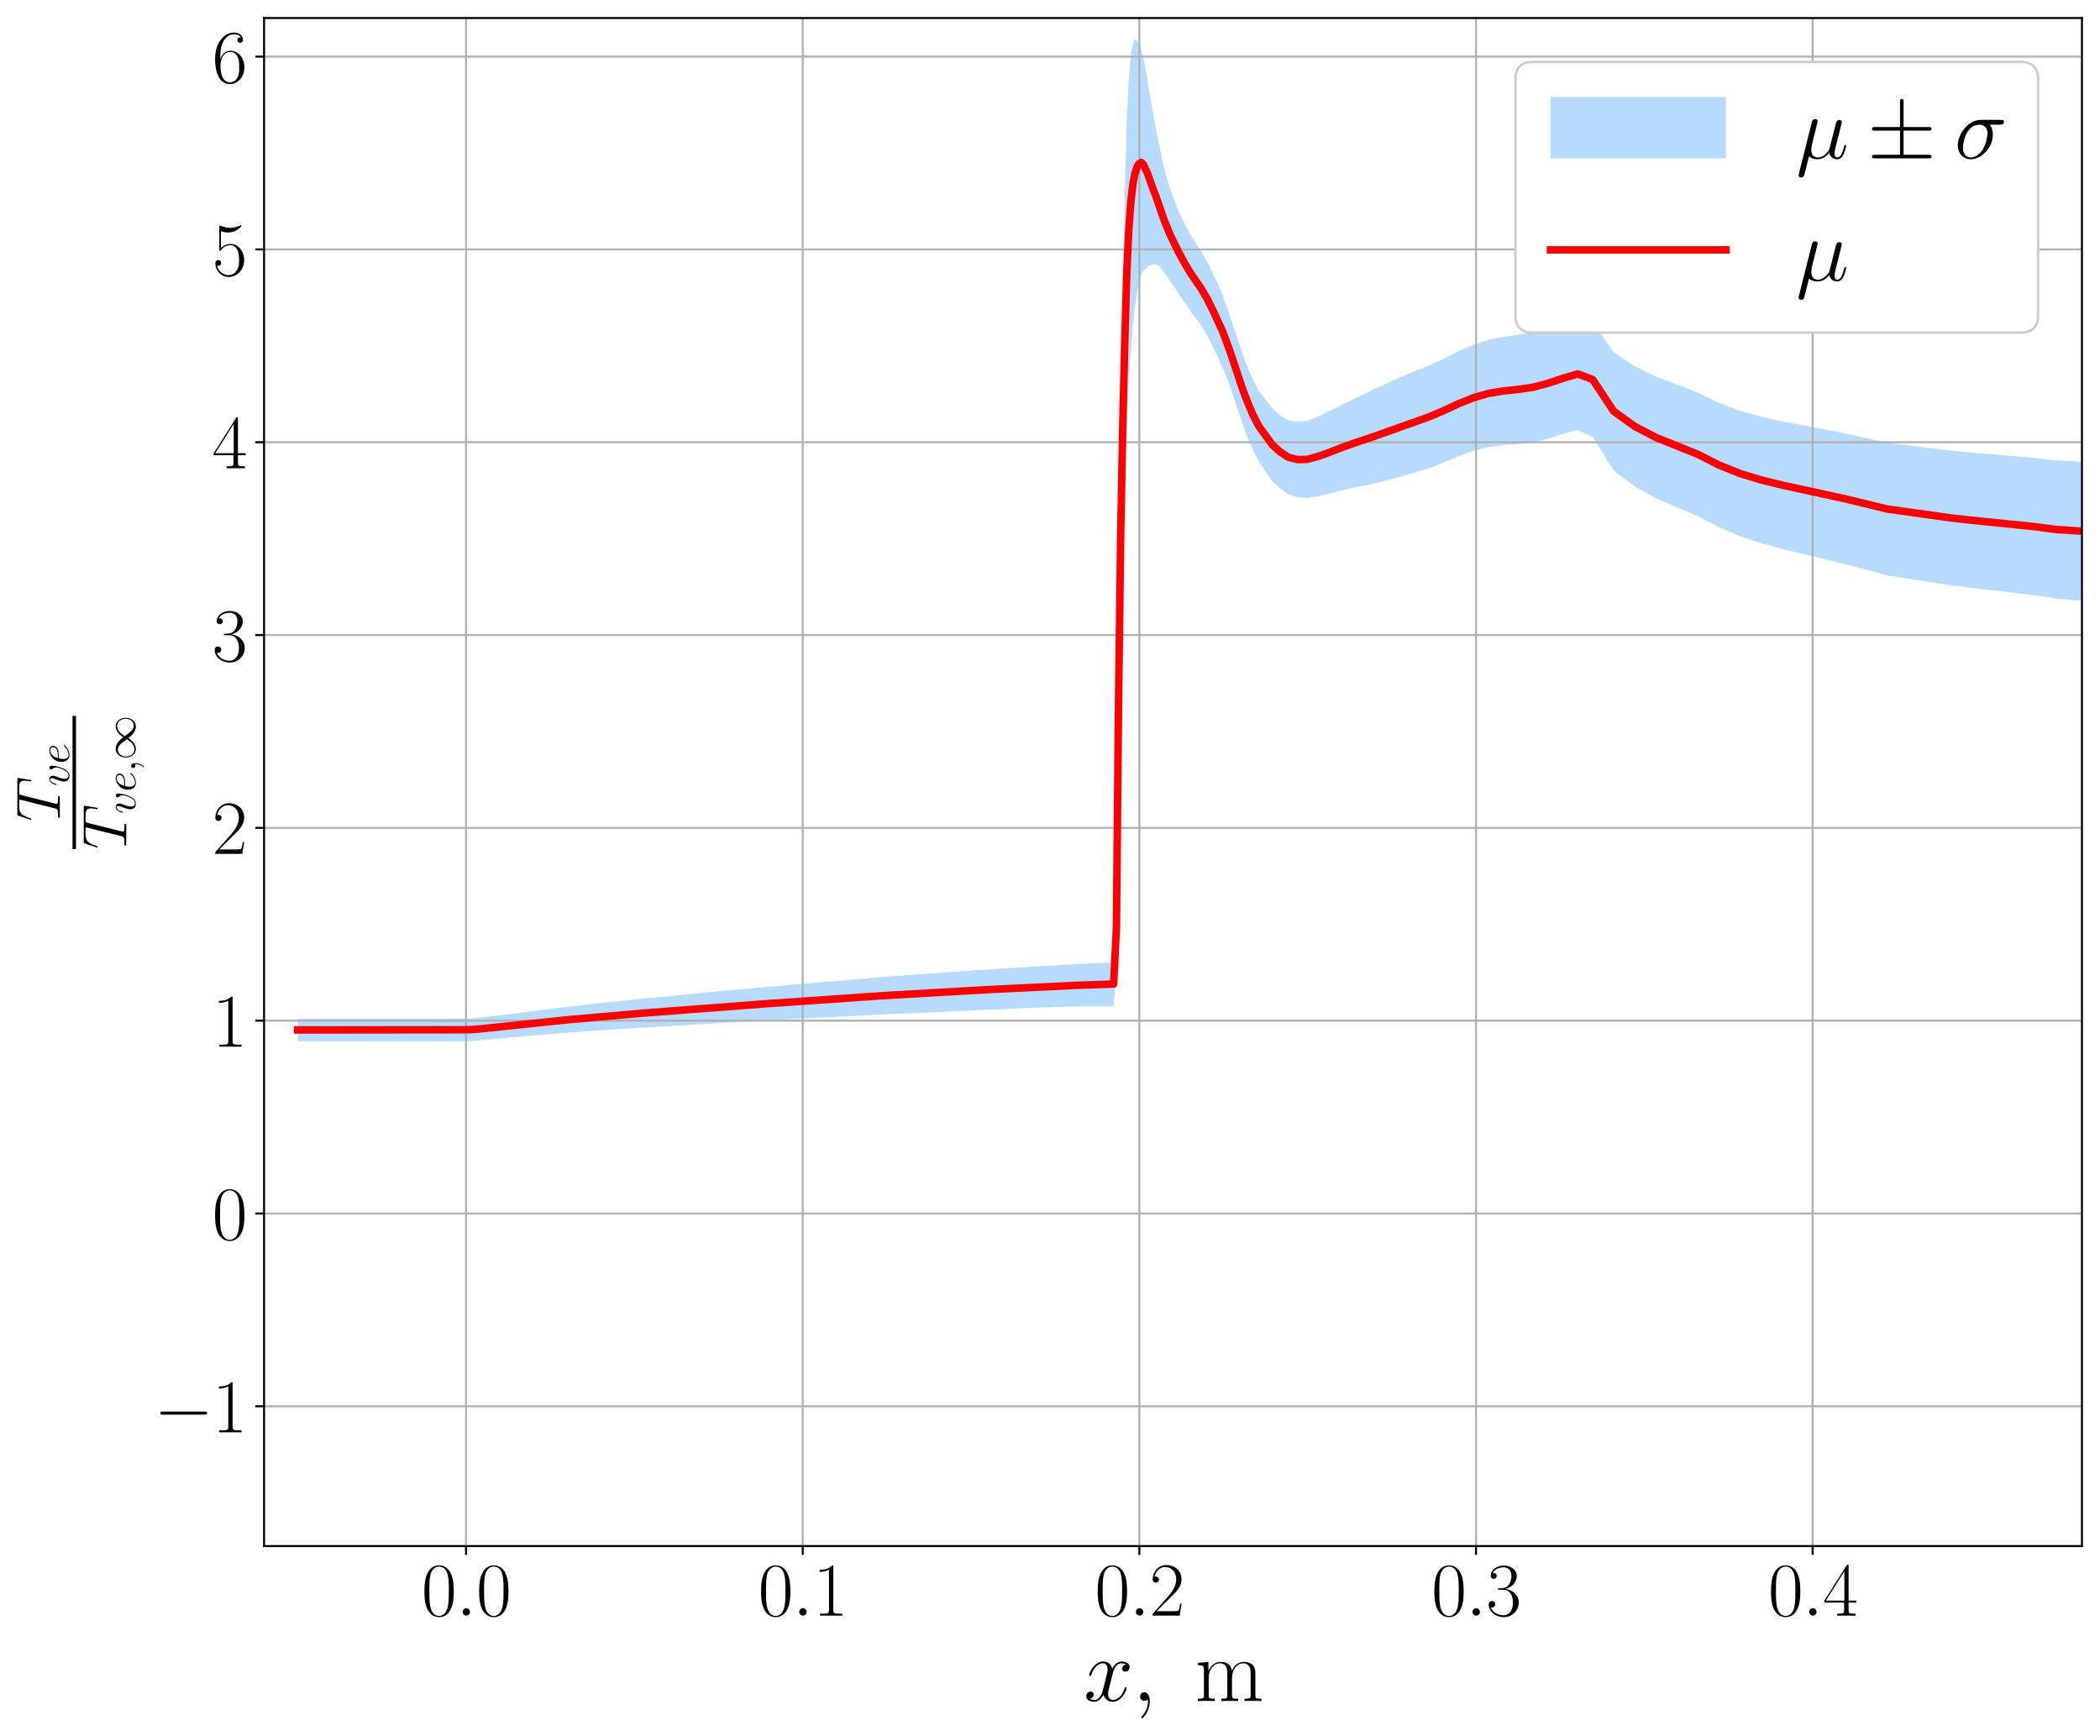 <?xml version="1.0" encoding="utf-8" standalone="no"?>
<!DOCTYPE svg PUBLIC "-//W3C//DTD SVG 1.1//EN"
  "http://www.w3.org/Graphics/SVG/1.1/DTD/svg11.dtd">
<svg xmlns:xlink="http://www.w3.org/1999/xlink" width="837.979pt" height="692.806pt" viewBox="0 0 837.979 692.806" xmlns="http://www.w3.org/2000/svg" version="1.1">
 <defs>
  <style type="text/css">*{stroke-linejoin: round; stroke-linecap: butt}</style>
 </defs>
 <g id="figure_1">
  <g id="patch_1">
   <path d="M 0 692.806 
L 837.979 692.806 
L 837.979 0 
L 0 0 
z
" style="fill: #ffffff"/>
  </g>
  <g id="axes_1">
   <g id="patch_2">
    <path d="M 105.379 617.04 
L 830.779 617.04 
L 830.779 7.2 
L 105.379 7.2 
z
" style="fill: #ffffff"/>
   </g>
   <g id="PolyCollection_1">
    <path d="M 118.812 415.57 
L 118.812 406.525 
L 137.069 406.525 
L 150.397 406.525 
L 160.127 406.525 
L 167.23 406.525 
L 172.415 406.525 
L 176.202 406.525 
L 178.967 406.525 
L 180.987 406.525 
L 182.463 406.525 
L 183.642 406.525 
L 184.81 406.525 
L 185.979 406.489 
L 187.176 406.442 
L 188.374 406.378 
L 189.571 406.297 
L 190.769 406.19 
L 191.967 406.056 
L 193.164 405.93 
L 194.362 405.806 
L 195.559 405.679 
L 196.757 405.548 
L 197.954 405.404 
L 199.152 405.258 
L 200.349 405.11 
L 201.547 404.962 
L 202.745 404.815 
L 203.942 404.674 
L 205.14 404.537 
L 206.337 404.389 
L 207.535 404.232 
L 208.732 404.072 
L 209.93 403.904 
L 211.128 403.74 
L 212.325 403.579 
L 213.523 403.418 
L 214.72 403.264 
L 215.918 403.111 
L 217.115 402.956 
L 218.313 402.79 
L 219.511 402.639 
L 220.708 402.505 
L 221.906 402.358 
L 223.103 402.218 
L 224.301 402.069 
L 225.498 401.926 
L 226.696 401.793 
L 227.894 401.665 
L 229.121 401.525 
L 230.393 401.372 
L 231.71 401.216 
L 233.076 401.058 
L 234.492 400.908 
L 235.961 400.734 
L 237.484 400.556 
L 239.063 400.376 
L 240.701 400.199 
L 242.398 400.018 
L 244.157 399.841 
L 245.981 399.654 
L 247.871 399.468 
L 249.833 399.281 
L 251.865 399.091 
L 253.973 398.881 
L 256.158 398.624 
L 258.423 398.397 
L 260.773 398.159 
L 263.208 397.932 
L 265.732 397.705 
L 268.35 397.449 
L 271.065 397.178 
L 273.879 396.877 
L 276.797 396.585 
L 279.822 396.29 
L 282.958 395.978 
L 286.21 395.674 
L 289.582 395.358 
L 293.078 395.06 
L 296.702 394.749 
L 300.46 394.396 
L 304.357 394.041 
L 308.397 393.684 
L 312.586 393.307 
L 316.929 392.91 
L 321.432 392.536 
L 326.101 392.153 
L 330.942 391.766 
L 335.936 391.347 
L 341.074 390.877 
L 346.401 390.397 
L 351.925 389.903 
L 357.652 389.497 
L 363.59 389.089 
L 369.747 388.622 
L 376.131 388.179 
L 382.75 387.697 
L 389.613 387.198 
L 396.73 386.772 
L 404.109 386.314 
L 411.759 385.809 
L 419.312 385.38 
L 424.949 385.049 
L 428.963 384.817 
L 431.823 384.666 
L 433.859 384.562 
L 435.311 384.493 
L 436.452 384.436 
L 437.583 384.385 
L 438.714 384.333 
L 439.845 384.278 
L 440.976 384.211 
L 442.107 384.146 
L 443.238 384.065 
L 444.369 383.859 
L 445.5 353.871 
L 446.325 229.289 
L 447.15 168.594 
L 447.974 117.251 
L 448.799 77.658 
L 449.624 47.721 
L 450.449 30.881 
L 451.274 21.598 
L 452.098 17.349 
L 452.923 15.731 
L 453.748 16.067 
L 454.573 17.686 
L 455.398 19.922 
L 456.222 23.14 
L 457.047 27.215 
L 457.872 31.854 
L 458.697 36.968 
L 459.522 41.874 
L 460.346 46.514 
L 461.171 50.763 
L 461.996 55.107 
L 462.821 59.118 
L 463.645 63.094 
L 464.47 66.768 
L 465.295 69.824 
L 466.12 72.68 
L 466.945 75.231 
L 467.769 77.568 
L 468.594 79.78 
L 469.419 81.954 
L 470.244 83.977 
L 471.069 85.887 
L 471.893 87.667 
L 472.718 89.353 
L 473.543 90.982 
L 474.368 92.529 
L 475.193 93.971 
L 476.017 95.288 
L 476.842 96.636 
L 477.667 97.844 
L 478.492 99.014 
L 479.317 100.357 
L 480.141 101.765 
L 480.966 103.163 
L 481.791 104.709 
L 482.624 106.376 
L 483.509 108.238 
L 484.472 110.228 
L 485.51 112.425 
L 486.637 114.991 
L 487.861 117.787 
L 489.187 121.557 
L 490.626 125.576 
L 492.191 130.323 
L 493.893 135.46 
L 495.742 140.988 
L 497.755 146.362 
L 499.944 151.466 
L 502.326 155.976 
L 504.92 159.453 
L 507.74 163.051 
L 510.809 165.76 
L 514.144 167.734 
L 517.767 168.317 
L 521.699 167.927 
L 525.958 166.255 
L 530.561 164.021 
L 535.521 161.482 
L 540.839 158.883 
L 546.498 156.207 
L 552.412 153.388 
L 558.351 150.765 
L 564.289 148.198 
L 570.228 145.868 
L 576.166 143.108 
L 582.105 140.122 
L 588.043 137.56 
L 593.982 135.628 
L 599.92 134.432 
L 605.859 133.557 
L 611.798 132.528 
L 617.736 130.85 
L 623.675 128.815 
L 629.613 126.809 
L 635.552 128.58 
L 643.947 140.552 
L 652.343 146.212 
L 660.739 150.298 
L 669.135 153.484 
L 677.531 156.7 
L 685.927 160.801 
L 694.322 163.963 
L 702.718 166.295 
L 711.114 168.137 
L 719.51 169.749 
L 727.906 171.359 
L 736.302 172.99 
L 744.697 174.796 
L 753.093 176.682 
L 761.489 177.75 
L 769.885 178.788 
L 778.281 179.794 
L 786.677 180.607 
L 795.072 181.31 
L 803.468 182.013 
L 811.864 182.762 
L 820.26 183.753 
L 828.656 184.226 
L 837.052 184.68 
L 837.052 240.133 
L 837.052 240.133 
L 828.656 239.586 
L 820.26 238.867 
L 811.864 237.598 
L 803.468 236.578 
L 795.072 235.599 
L 786.677 234.632 
L 778.281 233.55 
L 769.885 232.287 
L 761.489 230.974 
L 753.093 229.629 
L 744.697 227.347 
L 736.302 225.169 
L 727.906 223.093 
L 719.51 221.104 
L 711.114 219.06 
L 702.718 216.775 
L 694.322 214.004 
L 685.927 210.401 
L 677.531 205.954 
L 669.135 202.463 
L 660.739 198.843 
L 652.343 194.167 
L 643.947 187.767 
L 635.552 174.384 
L 629.613 171.662 
L 623.675 173.128 
L 617.736 175.063 
L 611.798 176.572 
L 605.859 177.261 
L 599.92 177.62 
L 593.982 178.379 
L 588.043 179.869 
L 582.105 182.043 
L 576.166 184.592 
L 570.228 186.874 
L 564.289 188.661 
L 558.351 190.38 
L 552.412 191.967 
L 546.498 193.414 
L 540.839 194.473 
L 535.521 195.647 
L 530.561 197.015 
L 525.958 198.059 
L 521.699 198.726 
L 517.767 198.526 
L 514.144 197.277 
L 510.809 194.916 
L 507.74 192.083 
L 504.92 188.065 
L 502.326 184.205 
L 499.944 179.565 
L 497.755 174.375 
L 495.742 168.993 
L 493.893 163.396 
L 492.191 158.347 
L 490.626 153.765 
L 489.187 149.925 
L 487.861 146.755 
L 486.637 144.157 
L 485.51 141.631 
L 484.472 139.506 
L 483.509 137.562 
L 482.624 135.717 
L 481.791 134.096 
L 480.966 132.578 
L 480.141 131.267 
L 479.317 129.998 
L 478.492 128.772 
L 477.667 127.729 
L 476.842 126.694 
L 476.017 125.499 
L 475.193 124.35 
L 474.368 123.168 
L 473.543 121.963 
L 472.718 120.792 
L 471.893 119.566 
L 471.069 118.322 
L 470.244 117.054 
L 469.419 115.792 
L 468.594 114.547 
L 467.769 113.391 
L 466.945 112.232 
L 466.12 111.059 
L 465.295 109.748 
L 464.47 108.644 
L 463.645 107.466 
L 462.821 106.497 
L 461.996 105.935 
L 461.171 105.467 
L 460.346 105.596 
L 459.522 105.744 
L 458.697 105.999 
L 457.872 106.358 
L 457.047 107.374 
L 456.222 108.071 
L 455.398 109.753 
L 454.573 112.856 
L 453.748 116.938 
L 452.923 122.425 
L 452.098 129.298 
L 451.274 139.176 
L 450.449 151.921 
L 449.624 170.391 
L 448.799 196.936 
L 447.974 225.987 
L 447.15 264.19 
L 446.325 335.321 
L 445.5 386.509 
L 444.369 401.614 
L 443.238 401.557 
L 442.107 401.593 
L 440.976 401.613 
L 439.845 401.631 
L 438.714 401.638 
L 437.583 401.638 
L 436.452 401.641 
L 435.311 401.646 
L 433.859 401.657 
L 431.823 401.68 
L 428.963 401.723 
L 424.949 401.804 
L 419.312 401.974 
L 411.759 402.24 
L 404.109 402.597 
L 396.73 402.891 
L 389.613 403.18 
L 382.75 403.518 
L 376.131 403.846 
L 369.747 404.116 
L 363.59 404.416 
L 357.652 404.657 
L 351.925 404.886 
L 346.401 405.205 
L 341.074 405.479 
L 335.936 405.757 
L 330.942 405.995 
L 326.101 406.225 
L 321.432 406.455 
L 316.929 406.674 
L 312.586 406.91 
L 308.397 407.135 
L 304.357 407.346 
L 300.46 407.56 
L 296.702 407.769 
L 293.078 407.954 
L 289.582 408.133 
L 286.21 408.328 
L 282.958 408.522 
L 279.822 408.732 
L 276.797 408.925 
L 273.879 409.107 
L 271.065 409.286 
L 268.35 409.454 
L 265.732 409.615 
L 263.208 409.749 
L 260.773 409.875 
L 258.423 409.997 
L 256.158 410.123 
L 253.973 410.283 
L 251.865 410.421 
L 249.833 410.545 
L 247.871 410.665 
L 245.981 410.777 
L 244.157 410.89 
L 242.398 410.999 
L 240.701 411.115 
L 239.063 411.224 
L 237.484 411.34 
L 235.961 411.46 
L 234.492 411.578 
L 233.076 411.675 
L 231.71 411.773 
L 230.393 411.868 
L 229.121 411.959 
L 227.894 412.05 
L 226.696 412.141 
L 225.498 412.234 
L 224.301 412.321 
L 223.103 412.412 
L 221.906 412.496 
L 220.708 412.598 
L 219.511 412.682 
L 218.313 412.783 
L 217.115 412.887 
L 215.918 412.986 
L 214.72 413.086 
L 213.523 413.198 
L 212.325 413.31 
L 211.128 413.42 
L 209.93 413.536 
L 208.732 413.655 
L 207.535 413.762 
L 206.337 413.867 
L 205.14 413.97 
L 203.942 414.067 
L 202.745 414.168 
L 201.547 414.277 
L 200.349 414.386 
L 199.152 414.496 
L 197.954 414.604 
L 196.757 414.714 
L 195.559 414.813 
L 194.362 414.913 
L 193.164 415.018 
L 191.967 415.127 
L 190.769 415.251 
L 189.571 415.349 
L 188.374 415.427 
L 187.176 415.488 
L 185.979 415.534 
L 184.81 415.569 
L 183.642 415.57 
L 182.463 415.57 
L 180.987 415.57 
L 178.967 415.57 
L 176.202 415.57 
L 172.415 415.57 
L 167.23 415.57 
L 160.127 415.57 
L 150.397 415.57 
L 137.069 415.57 
L 118.812 415.57 
z
" clip-path="url(#pfadf6f9ced)" style="fill: #99ccff; fill-opacity: 0.7"/>
   </g>
   <g id="matplotlib.axis_1">
    <g id="xtick_1">
     <g id="line2d_1">
      <path d="M 185.979 617.04 
L 185.979 7.2 
" clip-path="url(#pfadf6f9ced)" style="fill: none; stroke: #b0b0b0; stroke-width: 0.8; stroke-linecap: square"/>
     </g>
     <g id="line2d_2">
      <defs>
       <path id="m563485d1ba" d="M 0 0 
L 0 3.5 
" style="stroke: #000000; stroke-width: 0.8"/>
      </defs>
      <g>
       <use xlink:href="#m563485d1ba" x="185.979" y="617.04" style="stroke: #000000; stroke-width: 0.8"/>
      </g>
     </g>
     <g id="text_1">
      <!-- $\mathdefault{0.0}$ -->
      <g transform="translate(168.207 644.795) scale(0.3 -0.3)">
       <defs>
        <path id="CMR17-30" d="M 2688 2025 
C 2688 2416 2682 3080 2413 3591 
C 2176 4039 1798 4198 1466 4198 
C 1158 4198 768 4058 525 3597 
C 269 3118 243 2524 243 2025 
C 243 1661 250 1106 448 619 
C 723 -39 1216 -128 1466 -128 
C 1760 -128 2208 -7 2470 600 
C 2662 1042 2688 1559 2688 2025 
z
M 1466 -26 
C 1056 -26 813 325 723 812 
C 653 1188 653 1738 653 2096 
C 653 2588 653 2997 736 3387 
C 858 3929 1216 4096 1466 4096 
C 1728 4096 2067 3923 2189 3400 
C 2272 3036 2278 2607 2278 2096 
C 2278 1680 2278 1169 2202 792 
C 2067 95 1690 -26 1466 -26 
z
" transform="scale(0.016)"/>
        <path id="CMMI12-3a" d="M 1178 307 
C 1178 492 1024 619 870 619 
C 685 619 557 466 557 313 
C 557 128 710 0 864 0 
C 1050 0 1178 153 1178 307 
z
" transform="scale(0.016)"/>
       </defs>
       <use xlink:href="#CMR17-30" transform="scale(0.996)"/>
       <use xlink:href="#CMMI12-3a" transform="translate(45.69 0) scale(0.996)"/>
       <use xlink:href="#CMR17-30" transform="translate(72.788 0) scale(0.996)"/>
      </g>
     </g>
    </g>
    <g id="xtick_2">
     <g id="line2d_3">
      <path d="M 320.312 617.04 
L 320.312 7.2 
" clip-path="url(#pfadf6f9ced)" style="fill: none; stroke: #b0b0b0; stroke-width: 0.8; stroke-linecap: square"/>
     </g>
     <g id="line2d_4">
      <g>
       <use xlink:href="#m563485d1ba" x="320.312" y="617.04" style="stroke: #000000; stroke-width: 0.8"/>
      </g>
     </g>
     <g id="text_2">
      <!-- $\mathdefault{0.1}$ -->
      <g transform="translate(302.54 644.795) scale(0.3 -0.3)">
       <defs>
        <path id="CMR17-31" d="M 1702 4058 
C 1702 4192 1696 4192 1606 4192 
C 1357 3916 979 3827 621 3827 
C 602 3827 570 3827 563 3808 
C 557 3795 557 3782 557 3648 
C 755 3648 1088 3686 1344 3839 
L 1344 461 
C 1344 236 1331 160 781 160 
L 589 160 
L 589 0 
C 896 0 1216 0 1523 0 
C 1830 0 2150 0 2458 0 
L 2458 160 
L 2266 160 
C 1715 160 1702 230 1702 458 
L 1702 4058 
z
" transform="scale(0.016)"/>
       </defs>
       <use xlink:href="#CMR17-30" transform="scale(0.996)"/>
       <use xlink:href="#CMMI12-3a" transform="translate(45.69 0) scale(0.996)"/>
       <use xlink:href="#CMR17-31" transform="translate(72.788 0) scale(0.996)"/>
      </g>
     </g>
    </g>
    <g id="xtick_3">
     <g id="line2d_5">
      <path d="M 454.645 617.04 
L 454.645 7.2 
" clip-path="url(#pfadf6f9ced)" style="fill: none; stroke: #b0b0b0; stroke-width: 0.8; stroke-linecap: square"/>
     </g>
     <g id="line2d_6">
      <g>
       <use xlink:href="#m563485d1ba" x="454.645" y="617.04" style="stroke: #000000; stroke-width: 0.8"/>
      </g>
     </g>
     <g id="text_3">
      <!-- $\mathdefault{0.2}$ -->
      <g transform="translate(436.874 644.795) scale(0.3 -0.3)">
       <defs>
        <path id="CMR17-32" d="M 2669 989 
L 2554 989 
C 2490 536 2438 459 2413 420 
C 2381 369 1920 369 1830 369 
L 602 369 
C 832 619 1280 1072 1824 1597 
C 2214 1967 2669 2402 2669 3035 
C 2669 3790 2067 4224 1395 4224 
C 691 4224 262 3604 262 3030 
C 262 2780 448 2748 525 2748 
C 589 2748 781 2787 781 3010 
C 781 3207 614 3264 525 3264 
C 486 3264 448 3258 422 3245 
C 544 3790 915 4058 1306 4058 
C 1862 4058 2227 3617 2227 3035 
C 2227 2479 1901 2000 1536 1584 
L 262 146 
L 262 0 
L 2515 0 
L 2669 989 
z
" transform="scale(0.016)"/>
       </defs>
       <use xlink:href="#CMR17-30" transform="scale(0.996)"/>
       <use xlink:href="#CMMI12-3a" transform="translate(45.69 0) scale(0.996)"/>
       <use xlink:href="#CMR17-32" transform="translate(72.788 0) scale(0.996)"/>
      </g>
     </g>
    </g>
    <g id="xtick_4">
     <g id="line2d_7">
      <path d="M 588.979 617.04 
L 588.979 7.2 
" clip-path="url(#pfadf6f9ced)" style="fill: none; stroke: #b0b0b0; stroke-width: 0.8; stroke-linecap: square"/>
     </g>
     <g id="line2d_8">
      <g>
       <use xlink:href="#m563485d1ba" x="588.979" y="617.04" style="stroke: #000000; stroke-width: 0.8"/>
      </g>
     </g>
     <g id="text_4">
      <!-- $\mathdefault{0.3}$ -->
      <g transform="translate(571.207 644.795) scale(0.3 -0.3)">
       <defs>
        <path id="CMR17-33" d="M 1414 2157 
C 1984 2157 2234 1662 2234 1090 
C 2234 320 1824 25 1453 25 
C 1114 25 563 194 390 693 
C 422 680 454 680 486 680 
C 640 680 755 782 755 948 
C 755 1133 614 1216 486 1216 
C 378 1216 211 1165 211 926 
C 211 335 787 -128 1466 -128 
C 2176 -128 2720 430 2720 1085 
C 2720 1707 2208 2157 1600 2227 
C 2086 2328 2554 2756 2554 3329 
C 2554 3820 2048 4179 1472 4179 
C 890 4179 378 3829 378 3329 
C 378 3110 544 3072 627 3072 
C 762 3072 877 3155 877 3321 
C 877 3486 762 3569 627 3569 
C 602 3569 570 3569 544 3557 
C 730 3959 1235 4032 1459 4032 
C 1683 4032 2106 3925 2106 3320 
C 2106 3143 2080 2828 1862 2550 
C 1670 2304 1453 2304 1242 2284 
C 1210 2284 1062 2269 1037 2269 
C 992 2263 966 2257 966 2208 
C 966 2163 973 2157 1101 2157 
L 1414 2157 
z
" transform="scale(0.016)"/>
       </defs>
       <use xlink:href="#CMR17-30" transform="scale(0.996)"/>
       <use xlink:href="#CMMI12-3a" transform="translate(45.69 0) scale(0.996)"/>
       <use xlink:href="#CMR17-33" transform="translate(72.788 0) scale(0.996)"/>
      </g>
     </g>
    </g>
    <g id="xtick_5">
     <g id="line2d_9">
      <path d="M 723.312 617.04 
L 723.312 7.2 
" clip-path="url(#pfadf6f9ced)" style="fill: none; stroke: #b0b0b0; stroke-width: 0.8; stroke-linecap: square"/>
     </g>
     <g id="line2d_10">
      <g>
       <use xlink:href="#m563485d1ba" x="723.312" y="617.04" style="stroke: #000000; stroke-width: 0.8"/>
      </g>
     </g>
     <g id="text_5">
      <!-- $\mathdefault{0.4}$ -->
      <g transform="translate(705.54 644.795) scale(0.3 -0.3)">
       <defs>
        <path id="CMR17-34" d="M 2150 4122 
C 2150 4256 2144 4256 2029 4256 
L 128 1254 
L 128 1088 
L 1779 1088 
L 1779 457 
C 1779 224 1766 160 1318 160 
L 1197 160 
L 1197 0 
C 1402 0 1747 0 1965 0 
C 2182 0 2528 0 2733 0 
L 2733 160 
L 2611 160 
C 2163 160 2150 224 2150 457 
L 2150 1088 
L 2803 1088 
L 2803 1254 
L 2150 1254 
L 2150 4122 
z
M 1798 3703 
L 1798 1254 
L 256 1254 
L 1798 3703 
z
" transform="scale(0.016)"/>
       </defs>
       <use xlink:href="#CMR17-30" transform="scale(0.996)"/>
       <use xlink:href="#CMMI12-3a" transform="translate(45.69 0) scale(0.996)"/>
       <use xlink:href="#CMR17-34" transform="translate(72.788 0) scale(0.996)"/>
      </g>
     </g>
    </g>
    <g id="text_6">
     <!-- $x, \; \mathrm{m} $ -->
     <g transform="translate(432.426 678.824) scale(0.35 -0.35)">
      <defs>
       <path id="CMMI12-78" d="M 3034 2606 
C 2829 2567 2752 2414 2752 2293 
C 2752 2139 2874 2088 2963 2088 
C 3155 2088 3290 2254 3290 2427 
C 3290 2695 2982 2816 2714 2816 
C 2323 2816 2106 2433 2048 2312 
C 1901 2816 1504 2816 1389 2816 
C 736 2816 390 1980 390 1839 
C 390 1814 416 1782 461 1782 
C 512 1782 525 1820 538 1846 
C 755 2555 1184 2689 1370 2689 
C 1658 2689 1715 2420 1715 2267 
C 1715 2127 1677 1980 1600 1673 
L 1382 798 
C 1286 415 1101 64 762 64 
C 730 64 570 64 435 147 
C 666 192 717 383 717 460 
C 717 588 621 664 499 664 
C 346 664 179 530 179 326 
C 179 57 480 -64 755 -64 
C 1062 -64 1280 179 1414 441 
C 1517 64 1837 -64 2074 -64 
C 2726 -64 3072 773 3072 913 
C 3072 945 3046 971 3008 971 
C 2950 971 2944 939 2925 888 
C 2752 326 2381 64 2093 64 
C 1869 64 1747 230 1747 492 
C 1747 632 1773 734 1875 1156 
L 2099 2024 
C 2195 2408 2413 2689 2707 2689 
C 2720 2689 2899 2689 3034 2606 
z
" transform="scale(0.016)"/>
       <path id="CMMI12-3b" d="M 1248 -31 
C 1248 343 1126 619 864 619 
C 659 619 557 453 557 313 
C 557 172 653 0 870 0 
C 954 0 1024 26 1082 83 
C 1094 96 1101 96 1107 96 
C 1120 96 1120 5 1120 -27 
C 1120 -240 1082 -659 710 -1080 
C 640 -1157 640 -1170 640 -1183 
C 640 -1216 672 -1248 704 -1248 
C 755 -1248 1248 -771 1248 -31 
z
" transform="scale(0.016)"/>
       <path id="CMR17-6d" d="M 4326 1933 
C 4326 2252 4269 2790 3507 2790 
C 3072 2790 2771 2496 2656 2151 
L 2650 2151 
C 2573 2676 2195 2790 1837 2790 
C 1331 2790 1069 2400 973 2144 
L 966 2144 
L 966 2790 
L 211 2720 
L 211 2554 
C 589 2554 646 2515 646 2208 
L 646 428 
C 646 184 621 153 211 153 
L 211 -13 
C 365 0 646 0 813 0 
C 979 0 1267 0 1421 -13 
L 1421 153 
C 1011 153 986 178 986 428 
L 986 1658 
C 986 2247 1344 2688 1792 2688 
C 2266 2688 2317 2266 2317 1958 
L 2317 428 
C 2317 184 2291 153 1882 153 
L 1882 -13 
C 2035 0 2317 0 2483 0 
C 2650 0 2938 0 3091 -13 
L 3091 153 
C 2682 153 2656 178 2656 428 
L 2656 1658 
C 2656 2247 3014 2688 3462 2688 
C 3936 2688 3987 2266 3987 1958 
L 3987 428 
C 3987 184 3962 153 3552 153 
L 3552 -13 
C 3706 0 3987 0 4154 0 
C 4320 0 4608 0 4762 -13 
L 4762 153 
C 4352 153 4326 178 4326 428 
L 4326 1933 
z
" transform="scale(0.016)"/>
      </defs>
      <use xlink:href="#CMMI12-78" transform="scale(0.996)"/>
      <use xlink:href="#CMMI12-3b" transform="translate(55.434 0) scale(0.996)"/>
      <use xlink:href="#CMR17-6d" transform="translate(126.81 0) scale(0.996)"/>
     </g>
    </g>
   </g>
   <g id="matplotlib.axis_2">
    <g id="ytick_1">
     <g id="line2d_11">
      <path d="M 105.379 561.25 
L 830.779 561.25 
" clip-path="url(#pfadf6f9ced)" style="fill: none; stroke: #b0b0b0; stroke-width: 0.8; stroke-linecap: square"/>
     </g>
     <g id="line2d_12">
      <defs>
       <path id="m5562ae31e3" d="M 0 0 
L -3.5 0 
" style="stroke: #000000; stroke-width: 0.8"/>
      </defs>
      <g>
       <use xlink:href="#m5562ae31e3" x="105.379" y="561.25" style="stroke: #000000; stroke-width: 0.8"/>
      </g>
     </g>
     <g id="text_7">
      <!-- $\mathdefault{−1}$ -->
      <g transform="translate(61.425 571.628) scale(0.3 -0.3)">
       <defs>
        <path id="CMSY10-0" d="M 4218 1472 
C 4326 1472 4442 1472 4442 1600 
C 4442 1728 4326 1728 4218 1728 
L 755 1728 
C 646 1728 531 1728 531 1600 
C 531 1472 646 1472 755 1472 
L 4218 1472 
z
" transform="scale(0.016)"/>
       </defs>
       <use xlink:href="#CMSY10-0" transform="scale(0.996)"/>
       <use xlink:href="#CMR17-31" transform="translate(77.487 0) scale(0.996)"/>
      </g>
     </g>
    </g>
    <g id="ytick_2">
     <g id="line2d_13">
      <path d="M 105.379 484.299 
L 830.779 484.299 
" clip-path="url(#pfadf6f9ced)" style="fill: none; stroke: #b0b0b0; stroke-width: 0.8; stroke-linecap: square"/>
     </g>
     <g id="line2d_14">
      <g>
       <use xlink:href="#m5562ae31e3" x="105.379" y="484.299" style="stroke: #000000; stroke-width: 0.8"/>
      </g>
     </g>
     <g id="text_8">
      <!-- $\mathdefault{0}$ -->
      <g transform="translate(84.672 494.677) scale(0.3 -0.3)">
       <use xlink:href="#CMR17-30" transform="scale(0.996)"/>
      </g>
     </g>
    </g>
    <g id="ytick_3">
     <g id="line2d_15">
      <path d="M 105.379 407.347 
L 830.779 407.347 
" clip-path="url(#pfadf6f9ced)" style="fill: none; stroke: #b0b0b0; stroke-width: 0.8; stroke-linecap: square"/>
     </g>
     <g id="line2d_16">
      <g>
       <use xlink:href="#m5562ae31e3" x="105.379" y="407.347" style="stroke: #000000; stroke-width: 0.8"/>
      </g>
     </g>
     <g id="text_9">
      <!-- $\mathdefault{1}$ -->
      <g transform="translate(84.672 417.725) scale(0.3 -0.3)">
       <use xlink:href="#CMR17-31" transform="scale(0.996)"/>
      </g>
     </g>
    </g>
    <g id="ytick_4">
     <g id="line2d_17">
      <path d="M 105.379 330.396 
L 830.779 330.396 
" clip-path="url(#pfadf6f9ced)" style="fill: none; stroke: #b0b0b0; stroke-width: 0.8; stroke-linecap: square"/>
     </g>
     <g id="line2d_18">
      <g>
       <use xlink:href="#m5562ae31e3" x="105.379" y="330.396" style="stroke: #000000; stroke-width: 0.8"/>
      </g>
     </g>
     <g id="text_10">
      <!-- $\mathdefault{2}$ -->
      <g transform="translate(84.672 340.774) scale(0.3 -0.3)">
       <use xlink:href="#CMR17-32" transform="scale(0.996)"/>
      </g>
     </g>
    </g>
    <g id="ytick_5">
     <g id="line2d_19">
      <path d="M 105.379 253.445 
L 830.779 253.445 
" clip-path="url(#pfadf6f9ced)" style="fill: none; stroke: #b0b0b0; stroke-width: 0.8; stroke-linecap: square"/>
     </g>
     <g id="line2d_20">
      <g>
       <use xlink:href="#m5562ae31e3" x="105.379" y="253.445" style="stroke: #000000; stroke-width: 0.8"/>
      </g>
     </g>
     <g id="text_11">
      <!-- $\mathdefault{3}$ -->
      <g transform="translate(84.672 263.822) scale(0.3 -0.3)">
       <use xlink:href="#CMR17-33" transform="scale(0.996)"/>
      </g>
     </g>
    </g>
    <g id="ytick_6">
     <g id="line2d_21">
      <path d="M 105.379 176.493 
L 830.779 176.493 
" clip-path="url(#pfadf6f9ced)" style="fill: none; stroke: #b0b0b0; stroke-width: 0.8; stroke-linecap: square"/>
     </g>
     <g id="line2d_22">
      <g>
       <use xlink:href="#m5562ae31e3" x="105.379" y="176.493" style="stroke: #000000; stroke-width: 0.8"/>
      </g>
     </g>
     <g id="text_12">
      <!-- $\mathdefault{4}$ -->
      <g transform="translate(84.672 186.871) scale(0.3 -0.3)">
       <use xlink:href="#CMR17-34" transform="scale(0.996)"/>
      </g>
     </g>
    </g>
    <g id="ytick_7">
     <g id="line2d_23">
      <path d="M 105.379 99.542 
L 830.779 99.542 
" clip-path="url(#pfadf6f9ced)" style="fill: none; stroke: #b0b0b0; stroke-width: 0.8; stroke-linecap: square"/>
     </g>
     <g id="line2d_24">
      <g>
       <use xlink:href="#m5562ae31e3" x="105.379" y="99.542" style="stroke: #000000; stroke-width: 0.8"/>
      </g>
     </g>
     <g id="text_13">
      <!-- $\mathdefault{5}$ -->
      <g transform="translate(84.672 109.919) scale(0.3 -0.3)">
       <defs>
        <path id="CMR17-35" d="M 730 3692 
C 794 3666 1056 3584 1325 3584 
C 1920 3584 2246 3911 2432 4100 
C 2432 4157 2432 4192 2394 4192 
C 2387 4192 2374 4192 2323 4163 
C 2099 4058 1837 3973 1517 3973 
C 1325 3973 1037 3999 723 4139 
C 653 4171 640 4171 634 4171 
C 602 4171 595 4164 595 4037 
L 595 2203 
C 595 2089 595 2057 659 2057 
C 691 2057 704 2070 736 2114 
C 941 2401 1222 2522 1542 2522 
C 1766 2522 2246 2382 2246 1289 
C 2246 1085 2246 715 2054 421 
C 1894 159 1645 25 1370 25 
C 947 25 518 320 403 814 
C 429 807 480 795 506 795 
C 589 795 749 840 749 1038 
C 749 1210 627 1280 506 1280 
C 358 1280 262 1190 262 1011 
C 262 454 704 -128 1382 -128 
C 2042 -128 2669 440 2669 1264 
C 2669 2030 2170 2624 1549 2624 
C 1222 2624 947 2503 730 2274 
L 730 3692 
z
" transform="scale(0.016)"/>
       </defs>
       <use xlink:href="#CMR17-35" transform="scale(0.996)"/>
      </g>
     </g>
    </g>
    <g id="ytick_8">
     <g id="line2d_25">
      <path d="M 105.379 22.59 
L 830.779 22.59 
" clip-path="url(#pfadf6f9ced)" style="fill: none; stroke: #b0b0b0; stroke-width: 0.8; stroke-linecap: square"/>
     </g>
     <g id="line2d_26">
      <g>
       <use xlink:href="#m5562ae31e3" x="105.379" y="22.59" style="stroke: #000000; stroke-width: 0.8"/>
      </g>
     </g>
     <g id="text_14">
      <!-- $\mathdefault{6}$ -->
      <g transform="translate(84.672 32.968) scale(0.3 -0.3)">
       <defs>
        <path id="CMR17-36" d="M 678 2176 
C 678 3690 1395 4032 1811 4032 
C 1946 4032 2272 4009 2400 3776 
C 2298 3776 2106 3776 2106 3553 
C 2106 3381 2246 3323 2336 3323 
C 2394 3323 2566 3348 2566 3560 
C 2566 3954 2246 4179 1805 4179 
C 1043 4179 243 3390 243 1984 
C 243 253 966 -128 1478 -128 
C 2099 -128 2688 427 2688 1283 
C 2688 2081 2170 2662 1517 2662 
C 1126 2662 838 2407 678 1960 
L 678 2176 
z
M 1478 25 
C 691 25 691 1200 691 1436 
C 691 1896 909 2560 1504 2560 
C 1613 2560 1926 2560 2138 2120 
C 2253 1870 2253 1609 2253 1289 
C 2253 944 2253 690 2118 434 
C 1978 171 1773 25 1478 25 
z
" transform="scale(0.016)"/>
       </defs>
       <use xlink:href="#CMR17-36" transform="scale(0.996)"/>
      </g>
     </g>
    </g>
    <g id="text_15">
     <!-- $\frac{T_{ve}}{T_{ve,\infty}}$ -->
     <g transform="translate(38.35 338.857) rotate(-90) scale(0.35 -0.35)">
      <defs>
       <path id="CMMI12-54" d="M 2669 3910 
C 2707 4064 2720 4121 2816 4147 
C 2867 4160 3078 4160 3213 4160 
C 3853 4160 4154 4134 4154 3634 
C 4154 3537 4128 3295 4090 3057 
L 4083 2980 
C 4083 2954 4109 2916 4147 2916 
C 4211 2916 4211 2948 4230 3050 
L 4416 4184 
C 4429 4243 4429 4256 4429 4275 
C 4429 4345 4390 4345 4262 4345 
L 762 4345 
C 614 4345 608 4339 570 4224 
L 179 3070 
C 173 3056 154 2986 154 2980 
C 154 2948 179 2916 218 2916 
C 269 2916 282 2941 307 3024 
C 576 3801 710 4160 1562 4160 
L 1990 4160 
C 2144 4160 2208 4160 2208 4089 
C 2208 4069 2208 4057 2176 3941 
L 1318 499 
C 1254 249 1242 185 563 185 
C 403 185 358 185 358 64 
C 358 0 429 0 461 0 
C 621 0 787 0 947 0 
L 1946 0 
C 2106 0 2278 0 2438 0 
C 2509 0 2573 0 2573 121 
C 2573 185 2528 185 2362 185 
C 1786 185 1786 243 1786 339 
C 1786 346 1786 391 1811 494 
L 2669 3910 
z
" transform="scale(0.016)"/>
       <path id="CMMI12-76" d="M 2925 2389 
C 2925 2791 2720 2816 2669 2816 
C 2515 2816 2374 2663 2374 2535 
C 2374 2459 2419 2414 2445 2389 
C 2509 2331 2675 2159 2675 1827 
C 2675 1558 2291 64 1523 64 
C 1133 64 1056 390 1056 626 
C 1056 945 1203 1392 1376 1852 
C 1478 2114 1504 2178 1504 2305 
C 1504 2574 1312 2816 998 2816 
C 410 2816 173 1890 173 1839 
C 173 1814 198 1782 243 1782 
C 301 1782 307 1807 333 1897 
C 486 2446 736 2689 979 2689 
C 1037 2689 1146 2689 1146 2478 
C 1146 2312 1075 2127 979 1884 
C 672 1067 672 869 672 715 
C 672 575 691 313 890 134 
C 1120 -64 1440 -64 1498 -64 
C 2560 -64 2925 2024 2925 2389 
z
" transform="scale(0.016)"/>
       <path id="CMMI12-65" d="M 1146 1479 
C 1318 1479 1754 1479 2061 1595 
C 2547 1783 2592 2158 2592 2274 
C 2592 2558 2349 2816 1926 2816 
C 1254 2816 288 2210 288 1073 
C 288 402 672 -64 1254 -64 
C 2125 -64 2675 609 2675 692 
C 2675 730 2637 762 2611 762 
C 2592 762 2586 756 2528 699 
C 2118 159 1510 64 1267 64 
C 902 64 710 350 710 822 
C 710 911 710 1071 806 1479 
L 1146 1479 
z
M 838 1600 
C 1114 2592 1722 2689 1926 2689 
C 2208 2689 2400 2522 2400 2277 
C 2400 1600 1376 1600 1107 1600 
L 838 1600 
z
" transform="scale(0.016)"/>
       <path id="CMSY10-31" d="M 3251 1730 
C 2906 2166 2829 2262 2630 2422 
C 2272 2710 1914 2825 1587 2825 
C 838 2825 352 2122 352 1374 
C 352 639 826 -70 1562 -70 
C 2298 -70 2829 511 3142 1022 
C 3488 588 3565 492 3763 332 
C 4122 45 4480 -70 4806 -70 
C 5555 -70 6042 633 6042 1380 
C 6042 2115 5568 2825 4832 2825 
C 4096 2825 3565 2242 3251 1730 
z
M 3418 1514 
C 3680 1975 4154 2620 4877 2620 
C 5555 2620 5901 1955 5901 1380 
C 5901 753 5472 236 4909 236 
C 4538 236 4250 505 4115 638 
C 3955 811 3808 1009 3418 1514 
z
M 2976 1240 
C 2714 780 2240 134 1517 134 
C 838 134 493 799 493 1374 
C 493 2000 922 2518 1485 2518 
C 1856 2518 2144 2249 2278 2115 
C 2438 1943 2586 1744 2976 1240 
z
" transform="scale(0.016)"/>
      </defs>
      <use xlink:href="#CMMI12-54" transform="translate(31.681 41.345) scale(0.697)"/>
      <use xlink:href="#CMMI12-76" transform="translate(71.703 30.884) scale(0.498)"/>
      <use xlink:href="#CMMI12-65" transform="translate(97.071 30.884) scale(0.498)"/>
      <use xlink:href="#CMMI12-54" transform="translate(0 -34.355) scale(0.697)"/>
      <use xlink:href="#CMMI12-76" transform="translate(40.022 -44.816) scale(0.498)"/>
      <use xlink:href="#CMMI12-65" transform="translate(65.39 -44.816) scale(0.498)"/>
      <use xlink:href="#CMMI12-3b" transform="translate(87.996 -44.816) scale(0.498)"/>
      <use xlink:href="#CMSY10-31" transform="translate(101.545 -44.816) scale(0.498)"/>
      <path d="M 0 22.914 
L 151.856 22.914 
L 151.856 26.899 
L 0 26.899 
L 0 22.914 
z
"/>
     </g>
    </g>
   </g>
   <g id="line2d_27">
    <path d="M 118.812 411.048 
L 187.176 410.965 
L 190.769 410.72 
L 226.696 406.967 
L 256.158 404.374 
L 304.357 400.693 
L 351.925 397.395 
L 382.75 395.608 
L 396.73 394.832 
L 428.963 393.27 
L 444.369 392.736 
L 445.5 370.19 
L 446.325 282.305 
L 447.15 216.392 
L 447.974 171.619 
L 448.799 137.297 
L 449.624 109.056 
L 450.449 91.401 
L 451.274 80.387 
L 452.098 73.323 
L 452.923 69.078 
L 453.748 66.503 
L 454.573 65.271 
L 455.398 64.837 
L 456.222 65.606 
L 457.872 69.106 
L 460.346 76.055 
L 461.171 78.115 
L 464.47 87.706 
L 466.945 93.731 
L 470.244 100.515 
L 472.718 105.073 
L 475.193 109.16 
L 477.667 112.786 
L 479.317 115.178 
L 481.791 119.403 
L 484.472 124.867 
L 486.637 129.574 
L 487.861 132.271 
L 490.626 139.67 
L 495.742 154.991 
L 497.755 160.368 
L 499.944 165.515 
L 502.326 170.091 
L 507.74 177.567 
L 510.809 180.338 
L 514.144 182.505 
L 517.767 183.421 
L 521.699 183.327 
L 525.958 182.157 
L 530.561 180.518 
L 535.521 178.565 
L 540.839 176.678 
L 546.498 174.81 
L 570.228 166.371 
L 576.166 163.85 
L 582.105 161.082 
L 588.043 158.714 
L 593.982 157.004 
L 599.92 156.026 
L 605.859 155.409 
L 611.798 154.55 
L 617.736 152.957 
L 623.675 150.971 
L 629.613 149.235 
L 635.552 151.482 
L 643.947 164.16 
L 652.343 170.19 
L 660.739 174.57 
L 677.531 181.327 
L 685.927 185.601 
L 694.322 188.984 
L 702.718 191.535 
L 711.114 193.598 
L 736.302 199.079 
L 753.093 203.156 
L 778.281 206.672 
L 786.677 207.62 
L 811.864 210.18 
L 820.26 211.31 
L 837.052 212.407 
L 837.052 212.407 
" clip-path="url(#pfadf6f9ced)" style="fill: none; stroke: #ff0000; stroke-width: 3; stroke-linecap: square"/>
   </g>
   <g id="patch_3">
    <path d="M 105.379 617.04 
L 105.379 7.2 
" style="fill: none; stroke: #000000; stroke-width: 0.8; stroke-linejoin: miter; stroke-linecap: square"/>
   </g>
   <g id="patch_4">
    <path d="M 830.779 617.04 
L 830.779 7.2 
" style="fill: none; stroke: #000000; stroke-width: 0.8; stroke-linejoin: miter; stroke-linecap: square"/>
   </g>
   <g id="patch_5">
    <path d="M 105.379 617.04 
L 830.779 617.04 
" style="fill: none; stroke: #000000; stroke-width: 0.8; stroke-linejoin: miter; stroke-linecap: square"/>
   </g>
   <g id="patch_6">
    <path d="M 105.379 7.2 
L 830.779 7.2 
" style="fill: none; stroke: #000000; stroke-width: 0.8; stroke-linejoin: miter; stroke-linecap: square"/>
   </g>
   <g id="legend_1">
    <g id="patch_7">
     <path d="M 611.713 132.765 
L 806.279 132.765 
Q 813.279 132.765 813.279 125.765 
L 813.279 31.7 
Q 813.279 24.7 806.279 24.7 
L 611.713 24.7 
Q 604.713 24.7 604.713 31.7 
L 604.713 125.765 
Q 604.713 132.765 611.713 132.765 
z
" style="fill: #ffffff; stroke: #cccccc; stroke-linejoin: miter"/>
    </g>
    <g id="patch_8">
     <path d="M 618.713 63.2 
L 688.713 63.2 
L 688.713 38.7 
L 618.713 38.7 
z
" style="fill: #99ccff; fill-opacity: 0.7"/>
    </g>
    <g id="text_16">
     <!-- $\mu \pm \sigma$ -->
     <g transform="translate(716.713 63.2) scale(0.35 -0.35)">
      <defs>
       <path id="CMMI12-16" d="M 922 140 
C 1082 -6 1318 -64 1536 -64 
C 1946 -64 2227 208 2374 405 
C 2438 69 2707 -64 2931 -64 
C 3123 -64 3277 50 3392 277 
C 3494 493 3584 879 3584 903 
C 3584 935 3558 960 3520 960 
C 3462 960 3456 928 3430 834 
C 3334 461 3213 64 2950 64 
C 2765 64 2752 229 2752 358 
C 2752 504 2810 735 2854 926 
L 3034 1615 
C 3059 1737 3130 2023 3162 2139 
C 3200 2292 3270 2567 3270 2592 
C 3270 2688 3194 2752 3098 2752 
C 3040 2752 2906 2726 2854 2535 
L 2406 760 
C 2374 632 2374 619 2291 517 
C 2214 409 1965 64 1562 64 
C 1203 64 1088 326 1088 625 
C 1088 811 1146 1034 1171 1143 
L 1459 2293 
C 1491 2414 1542 2618 1542 2657 
C 1542 2759 1459 2816 1376 2816 
C 1318 2816 1178 2797 1126 2592 
L 198 -1107 
C 192 -1139 179 -1177 179 -1216 
C 179 -1312 256 -1376 352 -1376 
C 538 -1376 576 -1228 621 -1050 
L 922 140 
z
" transform="scale(0.016)"/>
       <path id="CMSY10-6" d="M 2618 1984 
L 4397 1984 
C 4506 1984 4621 1984 4621 2112 
C 4621 2240 4506 2240 4397 2240 
L 2618 2240 
L 2618 4018 
C 2618 4121 2618 4256 2490 4256 
C 2362 4256 2362 4140 2362 4038 
L 2362 2240 
L 576 2240 
C 467 2240 352 2240 352 2112 
C 352 1984 467 1984 576 1984 
L 2362 1984 
L 2362 256 
L 576 256 
C 467 256 352 256 352 128 
C 352 0 467 0 576 0 
L 4397 0 
C 4506 0 4621 0 4621 128 
C 4621 256 4506 256 4397 256 
L 2618 256 
L 2618 1984 
z
" transform="scale(0.016)"/>
       <path id="CMMI12-1b" d="M 3251 2408 
C 3334 2408 3546 2408 3546 2612 
C 3546 2752 3424 2752 3309 2752 
L 1894 2752 
C 934 2752 243 1686 243 932 
C 243 390 595 -64 1171 -64 
C 1926 -64 2752 747 2752 1705 
C 2752 1954 2694 2196 2541 2408 
L 3251 2408 
z
M 1178 64 
C 851 64 614 313 614 754 
C 614 1137 845 2408 1786 2408 
C 2061 2408 2368 2274 2368 1781 
C 2368 1558 2266 1021 2042 652 
C 1811 275 1466 64 1178 64 
z
" transform="scale(0.016)"/>
      </defs>
      <use xlink:href="#CMMI12-16" transform="scale(0.996)"/>
      <use xlink:href="#CMSY10-6" transform="translate(80.831 0) scale(0.996)"/>
      <use xlink:href="#CMMI12-1b" transform="translate(180.457 0) scale(0.996)"/>
     </g>
    </g>
    <g id="line2d_28">
     <path d="M 618.713 99.732 
L 653.713 99.732 
L 688.713 99.732 
" style="fill: none; stroke: #ff0000; stroke-width: 3; stroke-linecap: square"/>
    </g>
    <g id="text_17">
     <!-- $\mu$ -->
     <g transform="translate(716.713 111.982) scale(0.35 -0.35)">
      <use xlink:href="#CMMI12-16" transform="scale(0.996)"/>
     </g>
    </g>
   </g>
  </g>
 </g>
 <defs>
  <clipPath id="pfadf6f9ced">
   <rect x="105.379" y="7.2" width="725.4" height="609.84"/>
  </clipPath>
 </defs>
</svg>
